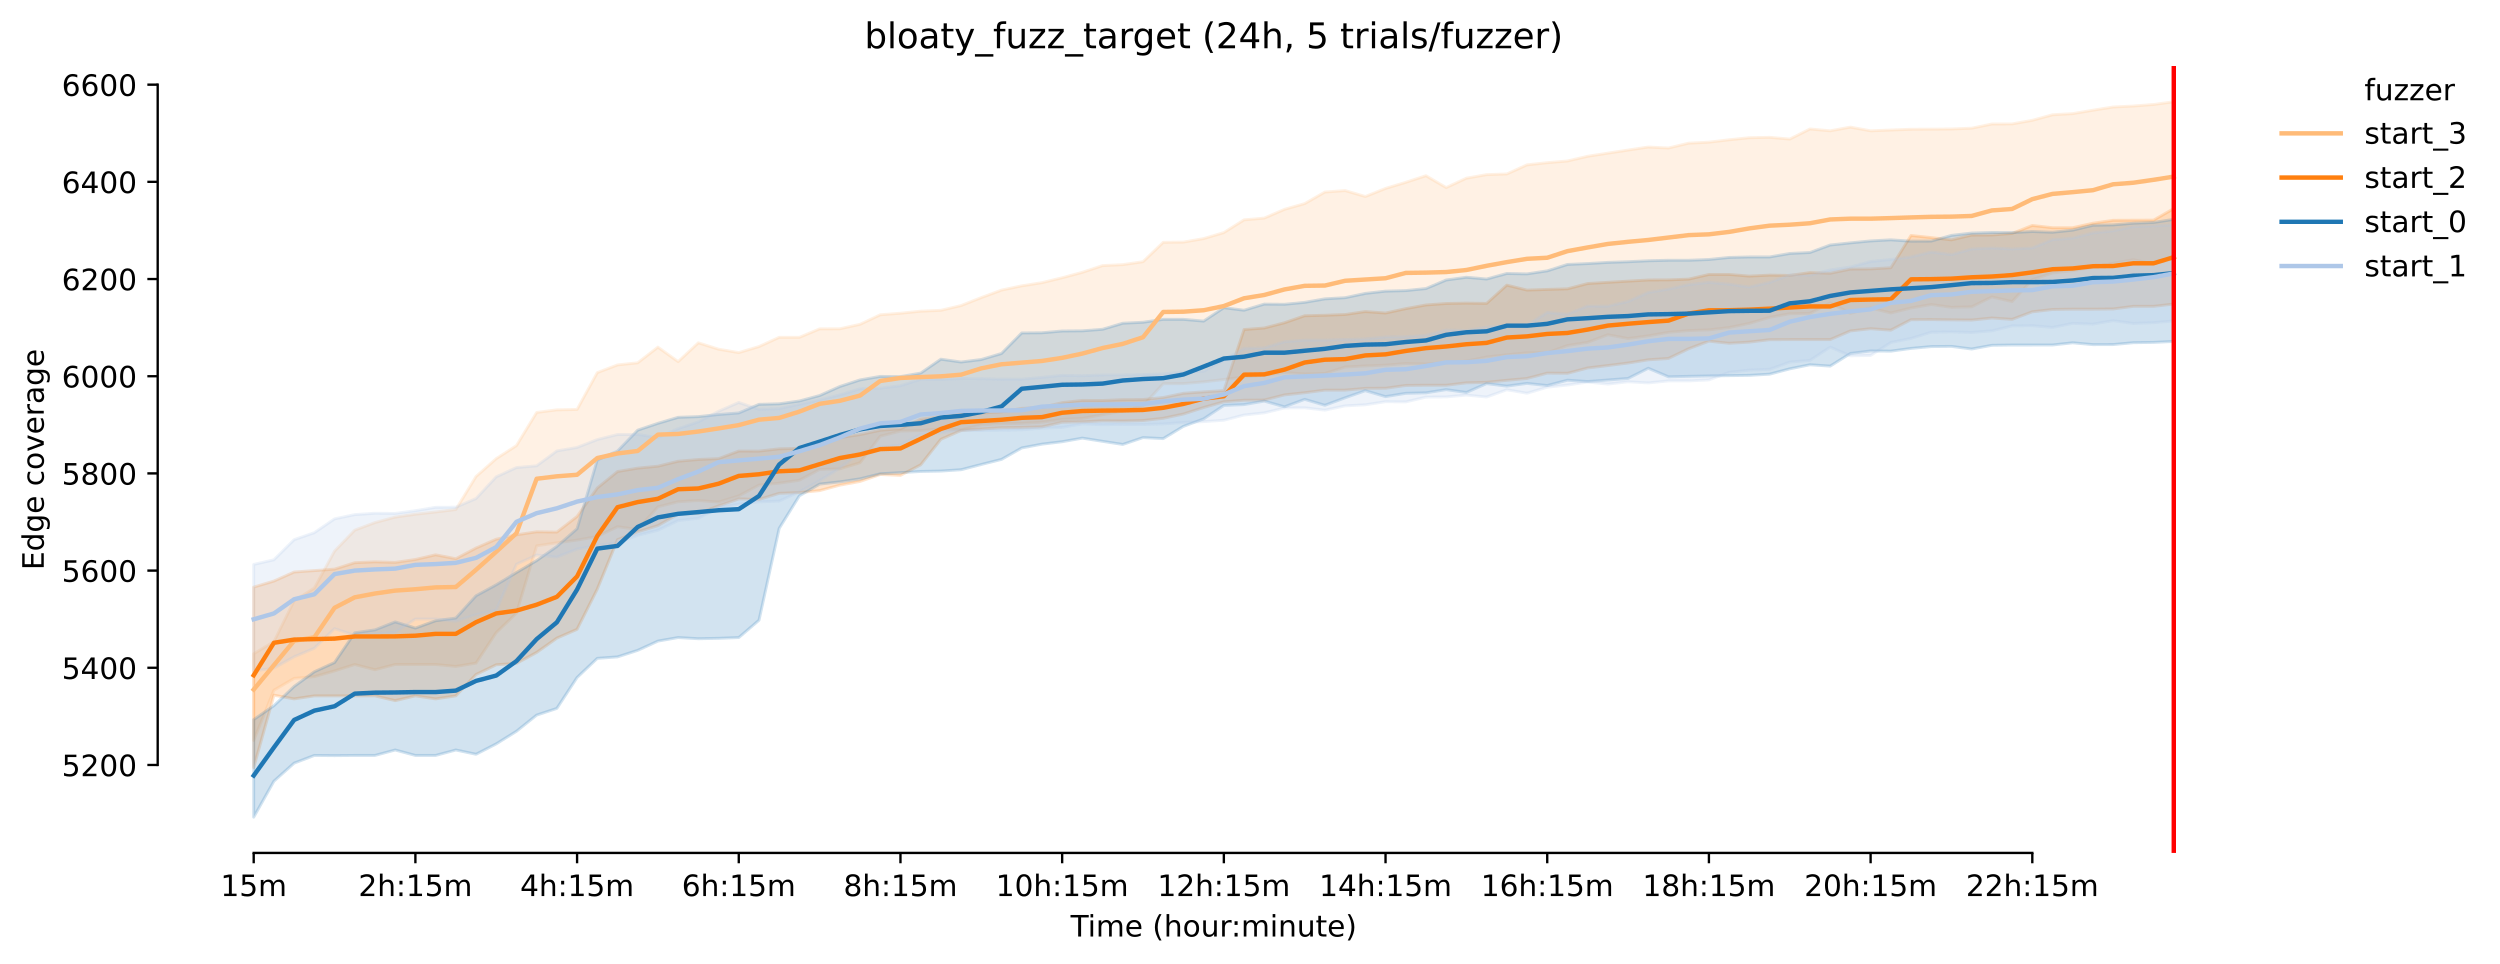 <?xml version="1.0" encoding="utf-8" standalone="no"?>
<!DOCTYPE svg PUBLIC "-//W3C//DTD SVG 1.1//EN"
  "http://www.w3.org/Graphics/SVG/1.1/DTD/svg11.dtd">
<!-- Created with matplotlib (https://matplotlib.org/) -->
<svg height="325.986pt" version="1.1" viewBox="0 0 845.42 325.986" width="845.42pt" xmlns="http://www.w3.org/2000/svg" xmlns:xlink="http://www.w3.org/1999/xlink">
 <defs>
  <style type="text/css">*{stroke-linecap:butt;stroke-linejoin:round;}</style>
 </defs>
 <g id="figure_1">
  <g id="patch_1">
   <path d="M 0 325.986 
L 845.42 325.986 
L 845.42 0 
L 0 0 
z
" style="fill:#ffffff;"/>
  </g>
  <g id="axes_1">
   <g id="patch_2">
    <path d="M 53.328 288.43 
L 767.568 288.43 
L 767.568 22.318 
L 53.328 22.318 
z
" style="fill:#ffffff;"/>
   </g>
   <g id="PolyCollection_1">
    <defs>
     <path d="M 85.794 -104.899 
L 85.794 -75.616 
L 92.628 -92.575 
L 99.463 -96.584 
L 106.298 -97.169 
L 113.133 -99.115 
L 119.968 -101.276 
L 126.803 -99.509 
L 133.637 -101.284 
L 140.472 -101.284 
L 147.307 -101.284 
L 154.142 -100.627 
L 160.977 -101.744 
L 167.812 -112.064 
L 174.646 -118.637 
L 181.481 -141.412 
L 188.316 -142.431 
L 195.151 -143.351 
L 201.986 -144.567 
L 208.821 -147.876 
L 215.655 -146.933 
L 222.49 -154.591 
L 229.325 -156.323 
L 236.16 -156.727 
L 242.995 -156.201 
L 249.83 -158.305 
L 256.664 -161.953 
L 263.499 -162.61 
L 270.334 -163.596 
L 277.169 -167.244 
L 284.004 -167.441 
L 290.839 -169.512 
L 297.673 -178.484 
L 304.508 -180.222 
L 311.343 -180.39 
L 318.178 -180.979 
L 325.013 -180.62 
L 331.848 -182.296 
L 338.682 -182.723 
L 345.517 -182.822 
L 352.352 -183.216 
L 359.187 -184.169 
L 366.022 -184.498 
L 372.857 -185.747 
L 379.691 -186.963 
L 386.526 -188.771 
L 393.361 -196.231 
L 400.196 -196.264 
L 407.031 -196.855 
L 413.866 -197.644 
L 420.7 -198.499 
L 427.535 -199.09 
L 434.37 -200.033 
L 441.205 -199.53 
L 448.04 -199.715 
L 454.875 -201.884 
L 461.709 -202.245 
L 468.544 -202.508 
L 475.379 -203.067 
L 482.214 -202.903 
L 489.049 -203.33 
L 495.884 -203.888 
L 502.718 -205.269 
L 509.553 -206.025 
L 516.388 -206.682 
L 523.223 -206.682 
L 530.058 -209.147 
L 536.893 -210.231 
L 543.727 -212.795 
L 550.562 -211.513 
L 557.397 -212.423 
L 564.232 -213.616 
L 571.067 -214.208 
L 577.902 -214.438 
L 584.736 -215.227 
L 591.571 -216.64 
L 598.406 -218.678 
L 605.241 -219.894 
L 612.076 -220.025 
L 618.911 -223.562 
L 625.745 -220.025 
L 632.58 -221.833 
L 639.415 -220.157 
L 646.25 -221.833 
L 653.085 -223.016 
L 659.92 -222.063 
L 666.754 -222.227 
L 673.589 -225.579 
L 680.424 -224.002 
L 687.259 -231.429 
L 694.094 -233.664 
L 700.929 -234.453 
L 707.763 -235.636 
L 714.598 -236.984 
L 721.433 -238.167 
L 728.268 -236.753 
L 735.103 -239.383 
L 735.103 -291.572 
L 735.103 -291.572 
L 728.268 -290.652 
L 721.433 -290.126 
L 714.598 -289.798 
L 707.763 -288.713 
L 700.929 -287.563 
L 694.094 -287.168 
L 687.259 -285.295 
L 680.424 -284.079 
L 673.589 -284.047 
L 666.754 -282.633 
L 659.92 -282.37 
L 653.085 -282.304 
L 646.25 -282.264 
L 639.415 -282.009 
L 632.58 -281.746 
L 625.745 -282.994 
L 618.911 -281.746 
L 612.076 -282.37 
L 605.241 -278.952 
L 598.406 -279.544 
L 591.571 -279.412 
L 584.736 -278.714 
L 577.902 -277.9 
L 571.067 -277.572 
L 564.232 -275.929 
L 557.397 -276.257 
L 550.562 -275.238 
L 543.727 -274.192 
L 536.893 -273.135 
L 530.058 -271.542 
L 523.223 -270.966 
L 516.388 -270.243 
L 509.553 -267.154 
L 502.718 -266.924 
L 495.884 -265.726 
L 489.049 -262.552 
L 482.214 -266.562 
L 475.379 -264.327 
L 468.544 -262.257 
L 461.709 -259.526 
L 454.875 -261.534 
L 448.04 -261.041 
L 441.205 -257.13 
L 434.37 -255.191 
L 427.535 -252.23 
L 420.7 -251.641 
L 413.866 -247.336 
L 407.031 -245.298 
L 400.196 -244.115 
L 393.361 -244.035 
L 386.526 -237.476 
L 379.691 -236.491 
L 372.857 -236.162 
L 366.022 -233.894 
L 359.187 -232.054 
L 352.352 -230.387 
L 345.517 -229.326 
L 338.682 -227.88 
L 331.848 -225.349 
L 325.013 -222.654 
L 318.178 -221.044 
L 311.343 -220.748 
L 304.508 -220.058 
L 297.673 -219.532 
L 290.839 -216.311 
L 284.004 -214.8 
L 277.169 -214.767 
L 270.334 -211.908 
L 263.499 -211.908 
L 256.664 -208.785 
L 249.83 -206.748 
L 242.995 -207.898 
L 236.16 -210.059 
L 229.325 -203.691 
L 222.49 -208.59 
L 215.655 -203.297 
L 208.821 -202.574 
L 201.986 -199.982 
L 195.151 -187.522 
L 188.316 -187.39 
L 181.481 -186.503 
L 174.646 -175.296 
L 167.812 -170.892 
L 160.977 -164.845 
L 154.142 -153.671 
L 147.307 -152.849 
L 140.472 -152.093 
L 133.637 -151.107 
L 126.803 -149.267 
L 119.968 -146.703 
L 113.133 -139.605 
L 106.298 -127.116 
L 99.463 -122.811 
L 92.628 -109.007 
L 85.794 -104.899 
z
" id="mac91751670" style="stroke:#ffbb78;stroke-opacity:0.2;"/>
    </defs>
    <g clip-path="url(#p89121f5ef7)">
     <use style="fill:#ffbb78;fill-opacity:0.2;stroke:#ffbb78;stroke-opacity:0.2;" x="0" xlink:href="#mac91751670" y="325.986"/>
    </g>
   </g>
   <g id="PolyCollection_2">
    <defs>
     <path d="M 85.794 -127.443 
L 85.794 -66.414 
L 92.628 -90.899 
L 99.463 -89.642 
L 106.298 -90.669 
L 113.133 -90.669 
L 119.968 -90.669 
L 126.803 -90.669 
L 133.637 -89.058 
L 140.472 -90.669 
L 147.307 -89.65 
L 154.142 -90.669 
L 160.977 -97.899 
L 167.812 -101.185 
L 174.646 -101.645 
L 181.481 -105.359 
L 188.316 -110.19 
L 195.151 -113.181 
L 201.986 -126.787 
L 208.821 -143.483 
L 215.655 -146.145 
L 222.49 -148.248 
L 229.325 -152.126 
L 236.16 -152.356 
L 242.995 -154.92 
L 249.83 -157.286 
L 256.664 -157.089 
L 263.499 -159.159 
L 270.334 -159.422 
L 277.169 -160.079 
L 284.004 -161.92 
L 290.839 -163.181 
L 297.673 -165.535 
L 304.508 -165.231 
L 311.343 -168.789 
L 318.178 -177.432 
L 325.013 -180.423 
L 331.848 -180.916 
L 338.682 -181.376 
L 345.517 -181.442 
L 352.352 -181.639 
L 359.187 -183.211 
L 366.022 -183.348 
L 372.857 -183.674 
L 379.691 -183.611 
L 386.526 -183.775 
L 393.361 -184.531 
L 400.196 -185.977 
L 407.031 -188.179 
L 413.866 -190.118 
L 420.7 -190.644 
L 427.535 -190.71 
L 434.37 -192.451 
L 441.205 -193.174 
L 448.04 -194.056 
L 454.875 -194.062 
L 461.709 -194.653 
L 468.544 -194.686 
L 475.379 -195.639 
L 482.214 -195.705 
L 489.049 -195.705 
L 495.884 -196.527 
L 502.718 -196.691 
L 509.553 -197.381 
L 516.388 -198.006 
L 523.223 -199.813 
L 530.058 -199.747 
L 536.893 -201.551 
L 543.727 -202.377 
L 550.562 -203.231 
L 557.397 -204.316 
L 564.232 -204.776 
L 571.067 -208.062 
L 577.902 -210.618 
L 584.736 -209.903 
L 591.571 -210.297 
L 598.406 -211.119 
L 605.241 -211.152 
L 612.076 -211.152 
L 618.911 -211.152 
L 625.745 -214.077 
L 632.58 -214.833 
L 639.415 -214.34 
L 646.25 -217.889 
L 653.085 -217.922 
L 659.92 -217.823 
L 666.754 -217.757 
L 673.589 -218.448 
L 680.424 -217.988 
L 687.259 -220.551 
L 694.094 -221.329 
L 700.929 -221.438 
L 707.763 -221.438 
L 714.598 -221.504 
L 721.433 -222.391 
L 728.268 -222.391 
L 735.103 -223.173 
L 735.103 -255.464 
L 735.103 -255.464 
L 728.268 -251.543 
L 721.433 -251.51 
L 714.598 -251.477 
L 707.763 -250.491 
L 700.929 -248.979 
L 694.094 -248.979 
L 687.259 -249.735 
L 680.424 -247.04 
L 673.589 -246.514 
L 666.754 -246.481 
L 659.92 -244.871 
L 653.085 -245.627 
L 646.25 -246.35 
L 639.415 -235.439 
L 632.58 -235.044 
L 625.745 -234.979 
L 618.911 -233.567 
L 612.076 -233.796 
L 605.241 -232.843 
L 598.406 -232.941 
L 591.571 -232.612 
L 584.736 -233.171 
L 577.902 -233.171 
L 571.067 -231.594 
L 564.232 -231.331 
L 557.397 -231.298 
L 550.562 -230.903 
L 543.727 -230.509 
L 536.893 -230.094 
L 530.058 -228.307 
L 523.223 -228.11 
L 516.388 -227.88 
L 509.553 -229.556 
L 502.718 -223.377 
L 495.884 -223.476 
L 489.049 -223.345 
L 482.214 -222.852 
L 475.379 -221.603 
L 468.544 -220.124 
L 461.709 -220.617 
L 454.875 -219.631 
L 448.04 -219.368 
L 441.205 -219.204 
L 434.37 -216.837 
L 427.535 -215.063 
L 420.7 -214.54 
L 413.866 -193.898 
L 407.031 -193.47 
L 400.196 -192.977 
L 393.361 -191.564 
L 386.526 -190.874 
L 379.691 -190.841 
L 372.857 -190.545 
L 366.022 -190.578 
L 359.187 -189.822 
L 352.352 -188.212 
L 345.517 -187.883 
L 338.682 -186.7 
L 331.848 -186.306 
L 325.013 -186.371 
L 318.178 -185.155 
L 311.343 -184.235 
L 304.508 -180.982 
L 297.673 -180.493 
L 290.839 -179.01 
L 284.004 -177.991 
L 277.169 -176.348 
L 270.334 -174.376 
L 263.499 -174.211 
L 256.664 -173.431 
L 249.83 -173.455 
L 242.995 -170.892 
L 236.16 -170.596 
L 229.325 -170.005 
L 222.49 -168.329 
L 215.655 -167.672 
L 208.821 -166.521 
L 201.986 -160.967 
L 195.151 -151.337 
L 188.316 -146.046 
L 181.481 -146.145 
L 174.646 -145.126 
L 167.812 -143.647 
L 160.977 -140.664 
L 154.142 -137.041 
L 147.307 -138.363 
L 140.472 -136.778 
L 133.637 -135.792 
L 126.803 -135.989 
L 119.968 -135.694 
L 113.133 -133.525 
L 106.298 -133.032 
L 99.463 -132.539 
L 92.628 -129.488 
L 85.794 -127.443 
z
" id="mbb2d513e82" style="stroke:#ff7f0e;stroke-opacity:0.2;"/>
    </defs>
    <g clip-path="url(#p89121f5ef7)">
     <use style="fill:#ff7f0e;fill-opacity:0.2;stroke:#ff7f0e;stroke-opacity:0.2;" x="0" xlink:href="#mbb2d513e82" y="325.986"/>
    </g>
   </g>
   <g id="PolyCollection_3">
    <defs>
     <path d="M 85.794 -82.65 
L 85.794 -49.652 
L 92.628 -61.813 
L 99.463 -67.926 
L 106.298 -70.522 
L 113.133 -70.457 
L 119.968 -70.522 
L 126.803 -70.522 
L 133.637 -72.363 
L 140.472 -70.522 
L 147.307 -70.522 
L 154.142 -72.363 
L 160.977 -70.917 
L 167.812 -74.433 
L 174.646 -78.692 
L 181.481 -84.161 
L 188.316 -86.429 
L 195.151 -96.88 
L 201.986 -103.354 
L 208.821 -103.847 
L 215.655 -106.065 
L 222.49 -109.189 
L 229.325 -110.388 
L 236.16 -109.993 
L 242.995 -110.129 
L 249.83 -110.388 
L 256.664 -116.238 
L 263.499 -147.306 
L 270.334 -158.315 
L 277.169 -162.281 
L 284.004 -163.037 
L 290.839 -164.056 
L 297.673 -165.765 
L 304.508 -166.159 
L 311.343 -166.554 
L 318.178 -166.685 
L 325.013 -167.145 
L 331.848 -168.92 
L 338.682 -170.629 
L 345.517 -174.507 
L 352.352 -175.789 
L 359.187 -176.611 
L 366.022 -177.827 
L 372.857 -176.742 
L 379.691 -175.69 
L 386.526 -178.006 
L 393.361 -177.662 
L 400.196 -181.803 
L 407.031 -184.334 
L 413.866 -188.869 
L 420.7 -189.165 
L 427.535 -190.348 
L 434.37 -188.409 
L 441.205 -190.934 
L 448.04 -188.935 
L 454.875 -191.465 
L 461.709 -193.865 
L 468.544 -191.86 
L 475.379 -192.976 
L 482.214 -193.142 
L 489.049 -194.226 
L 495.884 -193.266 
L 502.718 -196.263 
L 509.553 -195.409 
L 516.388 -196.33 
L 523.223 -195.606 
L 530.058 -197.414 
L 536.893 -196.954 
L 543.727 -197.48 
L 550.562 -198.006 
L 557.397 -201.448 
L 564.232 -198.564 
L 571.067 -198.717 
L 577.902 -198.86 
L 584.736 -198.959 
L 591.571 -199.057 
L 598.406 -199.452 
L 605.241 -201.259 
L 612.076 -202.64 
L 618.911 -202.179 
L 625.745 -206.452 
L 632.58 -207.306 
L 639.415 -207.241 
L 646.25 -208.163 
L 653.085 -208.785 
L 659.92 -208.851 
L 666.754 -207.964 
L 673.589 -209.213 
L 680.424 -209.311 
L 687.259 -209.311 
L 694.094 -209.317 
L 700.929 -210.067 
L 707.763 -209.443 
L 714.598 -209.465 
L 721.433 -210.1 
L 728.268 -210.199 
L 735.103 -210.527 
L 735.103 -251.806 
L 735.103 -251.806 
L 728.268 -250.756 
L 721.433 -250.491 
L 714.598 -249.932 
L 707.763 -249.801 
L 700.929 -248.158 
L 694.094 -247.445 
L 687.259 -247.697 
L 680.424 -247.336 
L 673.589 -247.369 
L 666.754 -247.172 
L 659.92 -246.383 
L 653.085 -244.464 
L 646.25 -244.424 
L 639.415 -244.883 
L 632.58 -244.51 
L 625.745 -243.852 
L 618.911 -243.129 
L 612.076 -240.599 
L 605.241 -240.27 
L 598.406 -239.087 
L 591.571 -239.087 
L 584.736 -238.923 
L 577.902 -238.232 
L 571.067 -237.969 
L 564.232 -237.969 
L 557.397 -237.805 
L 550.562 -237.476 
L 543.727 -237.25 
L 536.893 -236.852 
L 530.058 -236.556 
L 523.223 -234.387 
L 516.388 -233.368 
L 509.553 -233.5 
L 502.718 -231.627 
L 495.884 -232.218 
L 489.049 -231.298 
L 482.214 -228.406 
L 475.379 -227.716 
L 468.544 -227.525 
L 461.709 -226.762 
L 454.875 -225.313 
L 448.04 -224.923 
L 441.205 -223.739 
L 434.37 -223.082 
L 427.535 -223.147 
L 420.7 -221.077 
L 413.866 -221.931 
L 407.031 -217.396 
L 400.196 -217.988 
L 393.361 -217.988 
L 386.526 -217.002 
L 379.691 -216.681 
L 372.857 -214.635 
L 366.022 -214.109 
L 359.187 -214.044 
L 352.352 -213.452 
L 345.517 -213.386 
L 338.682 -206.452 
L 331.848 -204.414 
L 325.013 -203.56 
L 318.178 -204.513 
L 311.343 -199.815 
L 304.508 -198.63 
L 297.673 -198.696 
L 290.839 -197.513 
L 284.004 -195.278 
L 277.169 -192.221 
L 270.334 -190.381 
L 263.499 -189.428 
L 256.664 -189.248 
L 249.83 -186.339 
L 242.995 -185.813 
L 236.16 -185.094 
L 229.325 -184.86 
L 222.49 -182.822 
L 215.655 -180.521 
L 208.821 -173.455 
L 201.986 -170.432 
L 195.151 -147.196 
L 188.316 -141.215 
L 181.481 -136.417 
L 174.646 -132.374 
L 167.812 -128.233 
L 160.977 -124.52 
L 154.142 -116.975 
L 147.307 -116.073 
L 140.472 -113.587 
L 133.637 -115.679 
L 126.803 -112.984 
L 119.968 -111.998 
L 113.133 -101.941 
L 106.298 -98.819 
L 99.463 -93.856 
L 92.628 -87.349 
L 85.794 -82.65 
z
" id="m169cd60413" style="stroke:#1f77b4;stroke-opacity:0.2;"/>
    </defs>
    <g clip-path="url(#p89121f5ef7)">
     <use style="fill:#1f77b4;fill-opacity:0.2;stroke:#1f77b4;stroke-opacity:0.2;" x="0" xlink:href="#m169cd60413" y="325.986"/>
    </g>
   </g>
   <g id="PolyCollection_4">
    <defs>
     <path d="M 85.794 -135.102 
L 85.794 -99.056 
L 92.628 -100.068 
L 99.463 -103.88 
L 106.298 -106.772 
L 113.133 -113.421 
L 119.968 -111.111 
L 126.803 -111.604 
L 133.637 -112.129 
L 140.472 -116.665 
L 147.307 -116.665 
L 154.142 -115.909 
L 160.977 -118.111 
L 167.812 -119.623 
L 174.646 -135.168 
L 181.481 -138.29 
L 188.316 -137.6 
L 195.151 -140.328 
L 201.986 -141.544 
L 208.821 -142.464 
L 215.655 -144.929 
L 222.49 -146.677 
L 229.325 -149.95 
L 236.16 -150.713 
L 242.995 -154.361 
L 249.83 -155.478 
L 256.664 -156.267 
L 263.499 -156.53 
L 270.334 -159.685 
L 277.169 -163.465 
L 284.004 -167.671 
L 290.839 -172.864 
L 297.673 -174.803 
L 304.508 -175.493 
L 311.343 -179.108 
L 318.178 -179.634 
L 325.013 -180.357 
L 331.848 -180.423 
L 338.682 -180.487 
L 345.517 -180.62 
L 352.352 -181.179 
L 359.187 -181.442 
L 366.022 -182.624 
L 372.857 -182.355 
L 379.691 -182.46 
L 386.526 -182.428 
L 393.361 -182.625 
L 400.196 -183.118 
L 407.031 -183.414 
L 413.866 -183.874 
L 420.7 -185.648 
L 427.535 -186.371 
L 434.37 -188.015 
L 441.205 -188.08 
L 448.04 -187.292 
L 454.875 -188.738 
L 461.709 -189.099 
L 468.544 -190.151 
L 475.379 -190.085 
L 482.214 -191.696 
L 489.049 -191.761 
L 495.884 -192.386 
L 502.718 -191.728 
L 509.553 -194.185 
L 516.388 -193.01 
L 523.223 -195.048 
L 530.058 -195.771 
L 536.893 -196.79 
L 543.727 -196.099 
L 550.562 -196.888 
L 557.397 -196.494 
L 564.232 -197.184 
L 571.067 -197.184 
L 577.902 -197.513 
L 584.736 -200.072 
L 591.571 -200.832 
L 598.406 -201.095 
L 605.241 -203.546 
L 612.076 -204.119 
L 618.911 -208.605 
L 625.745 -205.663 
L 632.58 -205.795 
L 639.415 -210.166 
L 646.25 -211.546 
L 653.085 -213.649 
L 659.92 -213.748 
L 666.754 -213.551 
L 673.589 -214.109 
L 680.424 -215.786 
L 687.259 -215.851 
L 694.094 -215.26 
L 700.929 -216.64 
L 707.763 -216.377 
L 714.598 -217.56 
L 721.433 -216.605 
L 728.268 -216.87 
L 735.103 -217.462 
L 735.103 -249.899 
L 735.103 -249.899 
L 728.268 -249.604 
L 721.433 -249.341 
L 714.598 -247.928 
L 707.763 -247.237 
L 700.929 -245.463 
L 694.094 -244.937 
L 687.259 -242.143 
L 680.424 -241.782 
L 673.589 -242.11 
L 666.754 -241.782 
L 659.92 -239.876 
L 653.085 -240.763 
L 646.25 -239.12 
L 639.415 -238.265 
L 632.58 -237.542 
L 625.745 -235.702 
L 618.911 -234.716 
L 612.076 -232.941 
L 605.241 -233.044 
L 598.406 -230.457 
L 591.571 -228.927 
L 584.736 -229.885 
L 577.902 -230.509 
L 571.067 -229.72 
L 564.232 -228.214 
L 557.397 -227.091 
L 550.562 -224.052 
L 543.727 -222.457 
L 536.893 -222.49 
L 530.058 -219.742 
L 523.223 -220.321 
L 516.388 -216.016 
L 509.553 -215.835 
L 502.718 -215.358 
L 495.884 -214.228 
L 489.049 -214.386 
L 482.214 -212.598 
L 475.379 -212.105 
L 468.544 -212.039 
L 461.709 -211.382 
L 454.875 -211.178 
L 448.04 -210.954 
L 441.205 -210.954 
L 434.37 -210.429 
L 427.535 -208.347 
L 420.7 -208.194 
L 413.866 -204.217 
L 407.031 -200.438 
L 400.196 -200.208 
L 393.361 -199.55 
L 386.526 -199.32 
L 379.691 -199.19 
L 372.857 -199.189 
L 366.022 -198.926 
L 359.187 -199.057 
L 352.352 -198.367 
L 345.517 -197.776 
L 338.682 -197.743 
L 331.848 -197.94 
L 325.013 -197.973 
L 318.178 -197.677 
L 311.343 -197.743 
L 304.508 -195.541 
L 297.673 -194.697 
L 290.839 -194.522 
L 284.004 -192.451 
L 277.169 -190.775 
L 270.334 -189.264 
L 263.499 -187.817 
L 256.664 -187.555 
L 249.83 -189.888 
L 242.995 -186.897 
L 236.16 -183.315 
L 229.325 -181.047 
L 222.49 -177.991 
L 215.655 -179.075 
L 208.821 -179.043 
L 201.986 -177.334 
L 195.151 -174.671 
L 188.316 -173.488 
L 181.481 -168.466 
L 174.646 -167.868 
L 167.812 -164.746 
L 160.977 -157.385 
L 154.142 -154.46 
L 147.307 -154.427 
L 140.472 -153.276 
L 133.637 -152.356 
L 126.803 -152.422 
L 119.968 -151.962 
L 113.133 -150.516 
L 106.298 -145.849 
L 99.463 -143.483 
L 92.628 -136.68 
L 85.794 -135.102 
z
" id="meaea6381ec" style="stroke:#aec7e8;stroke-opacity:0.2;"/>
    </defs>
    <g clip-path="url(#p89121f5ef7)">
     <use style="fill:#aec7e8;fill-opacity:0.2;stroke:#aec7e8;stroke-opacity:0.2;" x="0" xlink:href="#meaea6381ec" y="325.986"/>
    </g>
   </g>
   <g id="matplotlib.axis_1">
    <g id="xtick_1">
     <g id="line2d_1">
      <defs>
       <path d="M 0 0 
L 0 3.5 
" id="mca1f8d2ee1" style="stroke:#000000;stroke-width:0.8;"/>
      </defs>
      <g>
       <use style="stroke:#000000;stroke-width:0.8;" x="85.794" xlink:href="#mca1f8d2ee1" y="288.43"/>
      </g>
     </g>
     <g id="text_1">
      <!-- 15m -->
      <g transform="translate(74.561 303.029)scale(0.1 -0.1)">
       <defs>
        <path d="M 12.406 8.297 
L 28.516 8.297 
L 28.516 63.922 
L 10.984 60.406 
L 10.984 69.391 
L 28.422 72.906 
L 38.281 72.906 
L 38.281 8.297 
L 54.391 8.297 
L 54.391 0 
L 12.406 0 
z
" id="DejaVuSans-49"/>
        <path d="M 10.797 72.906 
L 49.516 72.906 
L 49.516 64.594 
L 19.828 64.594 
L 19.828 46.734 
Q 21.969 47.469 24.109 47.828 
Q 26.266 48.188 28.422 48.188 
Q 40.625 48.188 47.75 41.5 
Q 54.891 34.812 54.891 23.391 
Q 54.891 11.625 47.562 5.094 
Q 40.234 -1.422 26.906 -1.422 
Q 22.312 -1.422 17.547 -0.641 
Q 12.797 0.141 7.719 1.703 
L 7.719 11.625 
Q 12.109 9.234 16.797 8.062 
Q 21.484 6.891 26.703 6.891 
Q 35.156 6.891 40.078 11.328 
Q 45.016 15.766 45.016 23.391 
Q 45.016 31 40.078 35.438 
Q 35.156 39.891 26.703 39.891 
Q 22.75 39.891 18.812 39.016 
Q 14.891 38.141 10.797 36.281 
z
" id="DejaVuSans-53"/>
        <path d="M 52 44.188 
Q 55.375 50.25 60.062 53.125 
Q 64.75 56 71.094 56 
Q 79.641 56 84.281 50.016 
Q 88.922 44.047 88.922 33.016 
L 88.922 0 
L 79.891 0 
L 79.891 32.719 
Q 79.891 40.578 77.094 44.375 
Q 74.312 48.188 68.609 48.188 
Q 61.625 48.188 57.562 43.547 
Q 53.516 38.922 53.516 30.906 
L 53.516 0 
L 44.484 0 
L 44.484 32.719 
Q 44.484 40.625 41.703 44.406 
Q 38.922 48.188 33.109 48.188 
Q 26.219 48.188 22.156 43.531 
Q 18.109 38.875 18.109 30.906 
L 18.109 0 
L 9.078 0 
L 9.078 54.688 
L 18.109 54.688 
L 18.109 46.188 
Q 21.188 51.219 25.484 53.609 
Q 29.781 56 35.688 56 
Q 41.656 56 45.828 52.969 
Q 50 49.953 52 44.188 
z
" id="DejaVuSans-109"/>
       </defs>
       <use xlink:href="#DejaVuSans-49"/>
       <use x="63.623" xlink:href="#DejaVuSans-53"/>
       <use x="127.246" xlink:href="#DejaVuSans-109"/>
      </g>
     </g>
    </g>
    <g id="xtick_2">
     <g id="line2d_2">
      <g>
       <use style="stroke:#000000;stroke-width:0.8;" x="140.472" xlink:href="#mca1f8d2ee1" y="288.43"/>
      </g>
     </g>
     <g id="text_2">
      <!-- 2h:15m -->
      <g transform="translate(121.205 303.029)scale(0.1 -0.1)">
       <defs>
        <path d="M 19.188 8.297 
L 53.609 8.297 
L 53.609 0 
L 7.328 0 
L 7.328 8.297 
Q 12.938 14.109 22.625 23.891 
Q 32.328 33.688 34.812 36.531 
Q 39.547 41.844 41.422 45.531 
Q 43.312 49.219 43.312 52.781 
Q 43.312 58.594 39.234 62.25 
Q 35.156 65.922 28.609 65.922 
Q 23.969 65.922 18.812 64.312 
Q 13.672 62.703 7.812 59.422 
L 7.812 69.391 
Q 13.766 71.781 18.938 73 
Q 24.125 74.219 28.422 74.219 
Q 39.75 74.219 46.484 68.547 
Q 53.219 62.891 53.219 53.422 
Q 53.219 48.922 51.531 44.891 
Q 49.859 40.875 45.406 35.406 
Q 44.188 33.984 37.641 27.219 
Q 31.109 20.453 19.188 8.297 
z
" id="DejaVuSans-50"/>
        <path d="M 54.891 33.016 
L 54.891 0 
L 45.906 0 
L 45.906 32.719 
Q 45.906 40.484 42.875 44.328 
Q 39.844 48.188 33.797 48.188 
Q 26.516 48.188 22.312 43.547 
Q 18.109 38.922 18.109 30.906 
L 18.109 0 
L 9.078 0 
L 9.078 75.984 
L 18.109 75.984 
L 18.109 46.188 
Q 21.344 51.125 25.703 53.562 
Q 30.078 56 35.797 56 
Q 45.219 56 50.047 50.172 
Q 54.891 44.344 54.891 33.016 
z
" id="DejaVuSans-104"/>
        <path d="M 11.719 12.406 
L 22.016 12.406 
L 22.016 0 
L 11.719 0 
z
M 11.719 51.703 
L 22.016 51.703 
L 22.016 39.312 
L 11.719 39.312 
z
" id="DejaVuSans-58"/>
       </defs>
       <use xlink:href="#DejaVuSans-50"/>
       <use x="63.623" xlink:href="#DejaVuSans-104"/>
       <use x="127.002" xlink:href="#DejaVuSans-58"/>
       <use x="160.693" xlink:href="#DejaVuSans-49"/>
       <use x="224.316" xlink:href="#DejaVuSans-53"/>
       <use x="287.939" xlink:href="#DejaVuSans-109"/>
      </g>
     </g>
    </g>
    <g id="xtick_3">
     <g id="line2d_3">
      <g>
       <use style="stroke:#000000;stroke-width:0.8;" x="195.151" xlink:href="#mca1f8d2ee1" y="288.43"/>
      </g>
     </g>
     <g id="text_3">
      <!-- 4h:15m -->
      <g transform="translate(175.884 303.029)scale(0.1 -0.1)">
       <defs>
        <path d="M 37.797 64.312 
L 12.891 25.391 
L 37.797 25.391 
z
M 35.203 72.906 
L 47.609 72.906 
L 47.609 25.391 
L 58.016 25.391 
L 58.016 17.188 
L 47.609 17.188 
L 47.609 0 
L 37.797 0 
L 37.797 17.188 
L 4.891 17.188 
L 4.891 26.703 
z
" id="DejaVuSans-52"/>
       </defs>
       <use xlink:href="#DejaVuSans-52"/>
       <use x="63.623" xlink:href="#DejaVuSans-104"/>
       <use x="127.002" xlink:href="#DejaVuSans-58"/>
       <use x="160.693" xlink:href="#DejaVuSans-49"/>
       <use x="224.316" xlink:href="#DejaVuSans-53"/>
       <use x="287.939" xlink:href="#DejaVuSans-109"/>
      </g>
     </g>
    </g>
    <g id="xtick_4">
     <g id="line2d_4">
      <g>
       <use style="stroke:#000000;stroke-width:0.8;" x="249.83" xlink:href="#mca1f8d2ee1" y="288.43"/>
      </g>
     </g>
     <g id="text_4">
      <!-- 6h:15m -->
      <g transform="translate(230.562 303.029)scale(0.1 -0.1)">
       <defs>
        <path d="M 33.016 40.375 
Q 26.375 40.375 22.484 35.828 
Q 18.609 31.297 18.609 23.391 
Q 18.609 15.531 22.484 10.953 
Q 26.375 6.391 33.016 6.391 
Q 39.656 6.391 43.531 10.953 
Q 47.406 15.531 47.406 23.391 
Q 47.406 31.297 43.531 35.828 
Q 39.656 40.375 33.016 40.375 
z
M 52.594 71.297 
L 52.594 62.312 
Q 48.875 64.062 45.094 64.984 
Q 41.312 65.922 37.594 65.922 
Q 27.828 65.922 22.672 59.328 
Q 17.531 52.734 16.797 39.406 
Q 19.672 43.656 24.016 45.922 
Q 28.375 48.188 33.594 48.188 
Q 44.578 48.188 50.953 41.516 
Q 57.328 34.859 57.328 23.391 
Q 57.328 12.156 50.688 5.359 
Q 44.047 -1.422 33.016 -1.422 
Q 20.359 -1.422 13.672 8.266 
Q 6.984 17.969 6.984 36.375 
Q 6.984 53.656 15.188 63.938 
Q 23.391 74.219 37.203 74.219 
Q 40.922 74.219 44.703 73.484 
Q 48.484 72.75 52.594 71.297 
z
" id="DejaVuSans-54"/>
       </defs>
       <use xlink:href="#DejaVuSans-54"/>
       <use x="63.623" xlink:href="#DejaVuSans-104"/>
       <use x="127.002" xlink:href="#DejaVuSans-58"/>
       <use x="160.693" xlink:href="#DejaVuSans-49"/>
       <use x="224.316" xlink:href="#DejaVuSans-53"/>
       <use x="287.939" xlink:href="#DejaVuSans-109"/>
      </g>
     </g>
    </g>
    <g id="xtick_5">
     <g id="line2d_5">
      <g>
       <use style="stroke:#000000;stroke-width:0.8;" x="304.508" xlink:href="#mca1f8d2ee1" y="288.43"/>
      </g>
     </g>
     <g id="text_5">
      <!-- 8h:15m -->
      <g transform="translate(285.241 303.029)scale(0.1 -0.1)">
       <defs>
        <path d="M 31.781 34.625 
Q 24.75 34.625 20.719 30.859 
Q 16.703 27.094 16.703 20.516 
Q 16.703 13.922 20.719 10.156 
Q 24.75 6.391 31.781 6.391 
Q 38.812 6.391 42.859 10.172 
Q 46.922 13.969 46.922 20.516 
Q 46.922 27.094 42.891 30.859 
Q 38.875 34.625 31.781 34.625 
z
M 21.922 38.812 
Q 15.578 40.375 12.031 44.719 
Q 8.5 49.078 8.5 55.328 
Q 8.5 64.062 14.719 69.141 
Q 20.953 74.219 31.781 74.219 
Q 42.672 74.219 48.875 69.141 
Q 55.078 64.062 55.078 55.328 
Q 55.078 49.078 51.531 44.719 
Q 48 40.375 41.703 38.812 
Q 48.828 37.156 52.797 32.312 
Q 56.781 27.484 56.781 20.516 
Q 56.781 9.906 50.312 4.234 
Q 43.844 -1.422 31.781 -1.422 
Q 19.734 -1.422 13.25 4.234 
Q 6.781 9.906 6.781 20.516 
Q 6.781 27.484 10.781 32.312 
Q 14.797 37.156 21.922 38.812 
z
M 18.312 54.391 
Q 18.312 48.734 21.844 45.562 
Q 25.391 42.391 31.781 42.391 
Q 38.141 42.391 41.719 45.562 
Q 45.312 48.734 45.312 54.391 
Q 45.312 60.062 41.719 63.234 
Q 38.141 66.406 31.781 66.406 
Q 25.391 66.406 21.844 63.234 
Q 18.312 60.062 18.312 54.391 
z
" id="DejaVuSans-56"/>
       </defs>
       <use xlink:href="#DejaVuSans-56"/>
       <use x="63.623" xlink:href="#DejaVuSans-104"/>
       <use x="127.002" xlink:href="#DejaVuSans-58"/>
       <use x="160.693" xlink:href="#DejaVuSans-49"/>
       <use x="224.316" xlink:href="#DejaVuSans-53"/>
       <use x="287.939" xlink:href="#DejaVuSans-109"/>
      </g>
     </g>
    </g>
    <g id="xtick_6">
     <g id="line2d_6">
      <g>
       <use style="stroke:#000000;stroke-width:0.8;" x="359.187" xlink:href="#mca1f8d2ee1" y="288.43"/>
      </g>
     </g>
     <g id="text_6">
      <!-- 10h:15m -->
      <g transform="translate(336.738 303.029)scale(0.1 -0.1)">
       <defs>
        <path d="M 31.781 66.406 
Q 24.172 66.406 20.328 58.906 
Q 16.5 51.422 16.5 36.375 
Q 16.5 21.391 20.328 13.891 
Q 24.172 6.391 31.781 6.391 
Q 39.453 6.391 43.281 13.891 
Q 47.125 21.391 47.125 36.375 
Q 47.125 51.422 43.281 58.906 
Q 39.453 66.406 31.781 66.406 
z
M 31.781 74.219 
Q 44.047 74.219 50.516 64.516 
Q 56.984 54.828 56.984 36.375 
Q 56.984 17.969 50.516 8.266 
Q 44.047 -1.422 31.781 -1.422 
Q 19.531 -1.422 13.062 8.266 
Q 6.594 17.969 6.594 36.375 
Q 6.594 54.828 13.062 64.516 
Q 19.531 74.219 31.781 74.219 
z
" id="DejaVuSans-48"/>
       </defs>
       <use xlink:href="#DejaVuSans-49"/>
       <use x="63.623" xlink:href="#DejaVuSans-48"/>
       <use x="127.246" xlink:href="#DejaVuSans-104"/>
       <use x="190.625" xlink:href="#DejaVuSans-58"/>
       <use x="224.316" xlink:href="#DejaVuSans-49"/>
       <use x="287.939" xlink:href="#DejaVuSans-53"/>
       <use x="351.562" xlink:href="#DejaVuSans-109"/>
      </g>
     </g>
    </g>
    <g id="xtick_7">
     <g id="line2d_7">
      <g>
       <use style="stroke:#000000;stroke-width:0.8;" x="413.866" xlink:href="#mca1f8d2ee1" y="288.43"/>
      </g>
     </g>
     <g id="text_7">
      <!-- 12h:15m -->
      <g transform="translate(391.417 303.029)scale(0.1 -0.1)">
       <use xlink:href="#DejaVuSans-49"/>
       <use x="63.623" xlink:href="#DejaVuSans-50"/>
       <use x="127.246" xlink:href="#DejaVuSans-104"/>
       <use x="190.625" xlink:href="#DejaVuSans-58"/>
       <use x="224.316" xlink:href="#DejaVuSans-49"/>
       <use x="287.939" xlink:href="#DejaVuSans-53"/>
       <use x="351.562" xlink:href="#DejaVuSans-109"/>
      </g>
     </g>
    </g>
    <g id="xtick_8">
     <g id="line2d_8">
      <g>
       <use style="stroke:#000000;stroke-width:0.8;" x="468.544" xlink:href="#mca1f8d2ee1" y="288.43"/>
      </g>
     </g>
     <g id="text_8">
      <!-- 14h:15m -->
      <g transform="translate(446.096 303.029)scale(0.1 -0.1)">
       <use xlink:href="#DejaVuSans-49"/>
       <use x="63.623" xlink:href="#DejaVuSans-52"/>
       <use x="127.246" xlink:href="#DejaVuSans-104"/>
       <use x="190.625" xlink:href="#DejaVuSans-58"/>
       <use x="224.316" xlink:href="#DejaVuSans-49"/>
       <use x="287.939" xlink:href="#DejaVuSans-53"/>
       <use x="351.562" xlink:href="#DejaVuSans-109"/>
      </g>
     </g>
    </g>
    <g id="xtick_9">
     <g id="line2d_9">
      <g>
       <use style="stroke:#000000;stroke-width:0.8;" x="523.223" xlink:href="#mca1f8d2ee1" y="288.43"/>
      </g>
     </g>
     <g id="text_9">
      <!-- 16h:15m -->
      <g transform="translate(500.774 303.029)scale(0.1 -0.1)">
       <use xlink:href="#DejaVuSans-49"/>
       <use x="63.623" xlink:href="#DejaVuSans-54"/>
       <use x="127.246" xlink:href="#DejaVuSans-104"/>
       <use x="190.625" xlink:href="#DejaVuSans-58"/>
       <use x="224.316" xlink:href="#DejaVuSans-49"/>
       <use x="287.939" xlink:href="#DejaVuSans-53"/>
       <use x="351.562" xlink:href="#DejaVuSans-109"/>
      </g>
     </g>
    </g>
    <g id="xtick_10">
     <g id="line2d_10">
      <g>
       <use style="stroke:#000000;stroke-width:0.8;" x="577.902" xlink:href="#mca1f8d2ee1" y="288.43"/>
      </g>
     </g>
     <g id="text_10">
      <!-- 18h:15m -->
      <g transform="translate(555.453 303.029)scale(0.1 -0.1)">
       <use xlink:href="#DejaVuSans-49"/>
       <use x="63.623" xlink:href="#DejaVuSans-56"/>
       <use x="127.246" xlink:href="#DejaVuSans-104"/>
       <use x="190.625" xlink:href="#DejaVuSans-58"/>
       <use x="224.316" xlink:href="#DejaVuSans-49"/>
       <use x="287.939" xlink:href="#DejaVuSans-53"/>
       <use x="351.562" xlink:href="#DejaVuSans-109"/>
      </g>
     </g>
    </g>
    <g id="xtick_11">
     <g id="line2d_11">
      <g>
       <use style="stroke:#000000;stroke-width:0.8;" x="632.58" xlink:href="#mca1f8d2ee1" y="288.43"/>
      </g>
     </g>
     <g id="text_11">
      <!-- 20h:15m -->
      <g transform="translate(610.132 303.029)scale(0.1 -0.1)">
       <use xlink:href="#DejaVuSans-50"/>
       <use x="63.623" xlink:href="#DejaVuSans-48"/>
       <use x="127.246" xlink:href="#DejaVuSans-104"/>
       <use x="190.625" xlink:href="#DejaVuSans-58"/>
       <use x="224.316" xlink:href="#DejaVuSans-49"/>
       <use x="287.939" xlink:href="#DejaVuSans-53"/>
       <use x="351.562" xlink:href="#DejaVuSans-109"/>
      </g>
     </g>
    </g>
    <g id="xtick_12">
     <g id="line2d_12">
      <g>
       <use style="stroke:#000000;stroke-width:0.8;" x="687.259" xlink:href="#mca1f8d2ee1" y="288.43"/>
      </g>
     </g>
     <g id="text_12">
      <!-- 22h:15m -->
      <g transform="translate(664.81 303.029)scale(0.1 -0.1)">
       <use xlink:href="#DejaVuSans-50"/>
       <use x="63.623" xlink:href="#DejaVuSans-50"/>
       <use x="127.246" xlink:href="#DejaVuSans-104"/>
       <use x="190.625" xlink:href="#DejaVuSans-58"/>
       <use x="224.316" xlink:href="#DejaVuSans-49"/>
       <use x="287.939" xlink:href="#DejaVuSans-53"/>
       <use x="351.562" xlink:href="#DejaVuSans-109"/>
      </g>
     </g>
    </g>
    <g id="text_13">
     <!-- Time (hour:minute) -->
     <g transform="translate(362.041 316.707)scale(0.1 -0.1)">
      <defs>
       <path d="M -0.297 72.906 
L 61.375 72.906 
L 61.375 64.594 
L 35.5 64.594 
L 35.5 0 
L 25.594 0 
L 25.594 64.594 
L -0.297 64.594 
z
" id="DejaVuSans-84"/>
       <path d="M 9.422 54.688 
L 18.406 54.688 
L 18.406 0 
L 9.422 0 
z
M 9.422 75.984 
L 18.406 75.984 
L 18.406 64.594 
L 9.422 64.594 
z
" id="DejaVuSans-105"/>
       <path d="M 56.203 29.594 
L 56.203 25.203 
L 14.891 25.203 
Q 15.484 15.922 20.484 11.062 
Q 25.484 6.203 34.422 6.203 
Q 39.594 6.203 44.453 7.469 
Q 49.312 8.734 54.109 11.281 
L 54.109 2.781 
Q 49.266 0.734 44.188 -0.344 
Q 39.109 -1.422 33.891 -1.422 
Q 20.797 -1.422 13.156 6.188 
Q 5.516 13.812 5.516 26.812 
Q 5.516 40.234 12.766 48.109 
Q 20.016 56 32.328 56 
Q 43.359 56 49.781 48.891 
Q 56.203 41.797 56.203 29.594 
z
M 47.219 32.234 
Q 47.125 39.594 43.094 43.984 
Q 39.062 48.391 32.422 48.391 
Q 24.906 48.391 20.391 44.141 
Q 15.875 39.891 15.188 32.172 
z
" id="DejaVuSans-101"/>
       <path id="DejaVuSans-32"/>
       <path d="M 31 75.875 
Q 24.469 64.656 21.281 53.656 
Q 18.109 42.672 18.109 31.391 
Q 18.109 20.125 21.312 9.062 
Q 24.516 -2 31 -13.188 
L 23.188 -13.188 
Q 15.875 -1.703 12.234 9.375 
Q 8.594 20.453 8.594 31.391 
Q 8.594 42.281 12.203 53.312 
Q 15.828 64.359 23.188 75.875 
z
" id="DejaVuSans-40"/>
       <path d="M 30.609 48.391 
Q 23.391 48.391 19.188 42.75 
Q 14.984 37.109 14.984 27.297 
Q 14.984 17.484 19.156 11.844 
Q 23.344 6.203 30.609 6.203 
Q 37.797 6.203 41.984 11.859 
Q 46.188 17.531 46.188 27.297 
Q 46.188 37.016 41.984 42.703 
Q 37.797 48.391 30.609 48.391 
z
M 30.609 56 
Q 42.328 56 49.016 48.375 
Q 55.719 40.766 55.719 27.297 
Q 55.719 13.875 49.016 6.219 
Q 42.328 -1.422 30.609 -1.422 
Q 18.844 -1.422 12.172 6.219 
Q 5.516 13.875 5.516 27.297 
Q 5.516 40.766 12.172 48.375 
Q 18.844 56 30.609 56 
z
" id="DejaVuSans-111"/>
       <path d="M 8.5 21.578 
L 8.5 54.688 
L 17.484 54.688 
L 17.484 21.922 
Q 17.484 14.156 20.5 10.266 
Q 23.531 6.391 29.594 6.391 
Q 36.859 6.391 41.078 11.031 
Q 45.312 15.672 45.312 23.688 
L 45.312 54.688 
L 54.297 54.688 
L 54.297 0 
L 45.312 0 
L 45.312 8.406 
Q 42.047 3.422 37.719 1 
Q 33.406 -1.422 27.688 -1.422 
Q 18.266 -1.422 13.375 4.438 
Q 8.5 10.297 8.5 21.578 
z
M 31.109 56 
z
" id="DejaVuSans-117"/>
       <path d="M 41.109 46.297 
Q 39.594 47.172 37.812 47.578 
Q 36.031 48 33.891 48 
Q 26.266 48 22.188 43.047 
Q 18.109 38.094 18.109 28.812 
L 18.109 0 
L 9.078 0 
L 9.078 54.688 
L 18.109 54.688 
L 18.109 46.188 
Q 20.953 51.172 25.484 53.578 
Q 30.031 56 36.531 56 
Q 37.453 56 38.578 55.875 
Q 39.703 55.766 41.062 55.516 
z
" id="DejaVuSans-114"/>
       <path d="M 54.891 33.016 
L 54.891 0 
L 45.906 0 
L 45.906 32.719 
Q 45.906 40.484 42.875 44.328 
Q 39.844 48.188 33.797 48.188 
Q 26.516 48.188 22.312 43.547 
Q 18.109 38.922 18.109 30.906 
L 18.109 0 
L 9.078 0 
L 9.078 54.688 
L 18.109 54.688 
L 18.109 46.188 
Q 21.344 51.125 25.703 53.562 
Q 30.078 56 35.797 56 
Q 45.219 56 50.047 50.172 
Q 54.891 44.344 54.891 33.016 
z
" id="DejaVuSans-110"/>
       <path d="M 18.312 70.219 
L 18.312 54.688 
L 36.812 54.688 
L 36.812 47.703 
L 18.312 47.703 
L 18.312 18.016 
Q 18.312 11.328 20.141 9.422 
Q 21.969 7.516 27.594 7.516 
L 36.812 7.516 
L 36.812 0 
L 27.594 0 
Q 17.188 0 13.234 3.875 
Q 9.281 7.766 9.281 18.016 
L 9.281 47.703 
L 2.688 47.703 
L 2.688 54.688 
L 9.281 54.688 
L 9.281 70.219 
z
" id="DejaVuSans-116"/>
       <path d="M 8.016 75.875 
L 15.828 75.875 
Q 23.141 64.359 26.781 53.312 
Q 30.422 42.281 30.422 31.391 
Q 30.422 20.453 26.781 9.375 
Q 23.141 -1.703 15.828 -13.188 
L 8.016 -13.188 
Q 14.5 -2 17.703 9.062 
Q 20.906 20.125 20.906 31.391 
Q 20.906 42.672 17.703 53.656 
Q 14.5 64.656 8.016 75.875 
z
" id="DejaVuSans-41"/>
      </defs>
      <use xlink:href="#DejaVuSans-84"/>
      <use x="57.959" xlink:href="#DejaVuSans-105"/>
      <use x="85.742" xlink:href="#DejaVuSans-109"/>
      <use x="183.154" xlink:href="#DejaVuSans-101"/>
      <use x="244.678" xlink:href="#DejaVuSans-32"/>
      <use x="276.465" xlink:href="#DejaVuSans-40"/>
      <use x="315.479" xlink:href="#DejaVuSans-104"/>
      <use x="378.857" xlink:href="#DejaVuSans-111"/>
      <use x="440.039" xlink:href="#DejaVuSans-117"/>
      <use x="503.418" xlink:href="#DejaVuSans-114"/>
      <use x="542.781" xlink:href="#DejaVuSans-58"/>
      <use x="576.473" xlink:href="#DejaVuSans-109"/>
      <use x="673.885" xlink:href="#DejaVuSans-105"/>
      <use x="701.668" xlink:href="#DejaVuSans-110"/>
      <use x="765.047" xlink:href="#DejaVuSans-117"/>
      <use x="828.426" xlink:href="#DejaVuSans-116"/>
      <use x="867.635" xlink:href="#DejaVuSans-101"/>
      <use x="929.158" xlink:href="#DejaVuSans-41"/>
     </g>
    </g>
   </g>
   <g id="matplotlib.axis_2">
    <g id="ytick_1">
     <g id="line2d_13">
      <defs>
       <path d="M 0 0 
L -3.5 0 
" id="m50bccf9e53" style="stroke:#000000;stroke-width:0.8;"/>
      </defs>
      <g>
       <use style="stroke:#000000;stroke-width:0.8;" x="53.328" xlink:href="#m50bccf9e53" y="258.685"/>
      </g>
     </g>
     <g id="text_14">
      <!-- 5200 -->
      <g transform="translate(20.878 262.484)scale(0.1 -0.1)">
       <use xlink:href="#DejaVuSans-53"/>
       <use x="63.623" xlink:href="#DejaVuSans-50"/>
       <use x="127.246" xlink:href="#DejaVuSans-48"/>
       <use x="190.869" xlink:href="#DejaVuSans-48"/>
      </g>
     </g>
    </g>
    <g id="ytick_2">
     <g id="line2d_14">
      <g>
       <use style="stroke:#000000;stroke-width:0.8;" x="53.328" xlink:href="#m50bccf9e53" y="225.82"/>
      </g>
     </g>
     <g id="text_15">
      <!-- 5400 -->
      <g transform="translate(20.878 229.619)scale(0.1 -0.1)">
       <use xlink:href="#DejaVuSans-53"/>
       <use x="63.623" xlink:href="#DejaVuSans-52"/>
       <use x="127.246" xlink:href="#DejaVuSans-48"/>
       <use x="190.869" xlink:href="#DejaVuSans-48"/>
      </g>
     </g>
    </g>
    <g id="ytick_3">
     <g id="line2d_15">
      <g>
       <use style="stroke:#000000;stroke-width:0.8;" x="53.328" xlink:href="#m50bccf9e53" y="192.955"/>
      </g>
     </g>
     <g id="text_16">
      <!-- 5600 -->
      <g transform="translate(20.878 196.754)scale(0.1 -0.1)">
       <use xlink:href="#DejaVuSans-53"/>
       <use x="63.623" xlink:href="#DejaVuSans-54"/>
       <use x="127.246" xlink:href="#DejaVuSans-48"/>
       <use x="190.869" xlink:href="#DejaVuSans-48"/>
      </g>
     </g>
    </g>
    <g id="ytick_4">
     <g id="line2d_16">
      <g>
       <use style="stroke:#000000;stroke-width:0.8;" x="53.328" xlink:href="#m50bccf9e53" y="160.09"/>
      </g>
     </g>
     <g id="text_17">
      <!-- 5800 -->
      <g transform="translate(20.878 163.889)scale(0.1 -0.1)">
       <use xlink:href="#DejaVuSans-53"/>
       <use x="63.623" xlink:href="#DejaVuSans-56"/>
       <use x="127.246" xlink:href="#DejaVuSans-48"/>
       <use x="190.869" xlink:href="#DejaVuSans-48"/>
      </g>
     </g>
    </g>
    <g id="ytick_5">
     <g id="line2d_17">
      <g>
       <use style="stroke:#000000;stroke-width:0.8;" x="53.328" xlink:href="#m50bccf9e53" y="127.225"/>
      </g>
     </g>
     <g id="text_18">
      <!-- 6000 -->
      <g transform="translate(20.878 131.024)scale(0.1 -0.1)">
       <use xlink:href="#DejaVuSans-54"/>
       <use x="63.623" xlink:href="#DejaVuSans-48"/>
       <use x="127.246" xlink:href="#DejaVuSans-48"/>
       <use x="190.869" xlink:href="#DejaVuSans-48"/>
      </g>
     </g>
    </g>
    <g id="ytick_6">
     <g id="line2d_18">
      <g>
       <use style="stroke:#000000;stroke-width:0.8;" x="53.328" xlink:href="#m50bccf9e53" y="94.36"/>
      </g>
     </g>
     <g id="text_19">
      <!-- 6200 -->
      <g transform="translate(20.878 98.159)scale(0.1 -0.1)">
       <use xlink:href="#DejaVuSans-54"/>
       <use x="63.623" xlink:href="#DejaVuSans-50"/>
       <use x="127.246" xlink:href="#DejaVuSans-48"/>
       <use x="190.869" xlink:href="#DejaVuSans-48"/>
      </g>
     </g>
    </g>
    <g id="ytick_7">
     <g id="line2d_19">
      <g>
       <use style="stroke:#000000;stroke-width:0.8;" x="53.328" xlink:href="#m50bccf9e53" y="61.495"/>
      </g>
     </g>
     <g id="text_20">
      <!-- 6400 -->
      <g transform="translate(20.878 65.294)scale(0.1 -0.1)">
       <use xlink:href="#DejaVuSans-54"/>
       <use x="63.623" xlink:href="#DejaVuSans-52"/>
       <use x="127.246" xlink:href="#DejaVuSans-48"/>
       <use x="190.869" xlink:href="#DejaVuSans-48"/>
      </g>
     </g>
    </g>
    <g id="ytick_8">
     <g id="line2d_20">
      <g>
       <use style="stroke:#000000;stroke-width:0.8;" x="53.328" xlink:href="#m50bccf9e53" y="28.63"/>
      </g>
     </g>
     <g id="text_21">
      <!-- 6600 -->
      <g transform="translate(20.878 32.429)scale(0.1 -0.1)">
       <use xlink:href="#DejaVuSans-54"/>
       <use x="63.623" xlink:href="#DejaVuSans-54"/>
       <use x="127.246" xlink:href="#DejaVuSans-48"/>
       <use x="190.869" xlink:href="#DejaVuSans-48"/>
      </g>
     </g>
    </g>
    <g id="text_22">
     <!-- Edge coverage -->
     <g transform="translate(14.798 192.762)rotate(-90)scale(0.1 -0.1)">
      <defs>
       <path d="M 9.812 72.906 
L 55.906 72.906 
L 55.906 64.594 
L 19.672 64.594 
L 19.672 43.016 
L 54.391 43.016 
L 54.391 34.719 
L 19.672 34.719 
L 19.672 8.297 
L 56.781 8.297 
L 56.781 0 
L 9.812 0 
z
" id="DejaVuSans-69"/>
       <path d="M 45.406 46.391 
L 45.406 75.984 
L 54.391 75.984 
L 54.391 0 
L 45.406 0 
L 45.406 8.203 
Q 42.578 3.328 38.25 0.953 
Q 33.938 -1.422 27.875 -1.422 
Q 17.969 -1.422 11.734 6.484 
Q 5.516 14.406 5.516 27.297 
Q 5.516 40.188 11.734 48.094 
Q 17.969 56 27.875 56 
Q 33.938 56 38.25 53.625 
Q 42.578 51.266 45.406 46.391 
z
M 14.797 27.297 
Q 14.797 17.391 18.875 11.75 
Q 22.953 6.109 30.078 6.109 
Q 37.203 6.109 41.297 11.75 
Q 45.406 17.391 45.406 27.297 
Q 45.406 37.203 41.297 42.844 
Q 37.203 48.484 30.078 48.484 
Q 22.953 48.484 18.875 42.844 
Q 14.797 37.203 14.797 27.297 
z
" id="DejaVuSans-100"/>
       <path d="M 45.406 27.984 
Q 45.406 37.75 41.375 43.109 
Q 37.359 48.484 30.078 48.484 
Q 22.859 48.484 18.828 43.109 
Q 14.797 37.75 14.797 27.984 
Q 14.797 18.266 18.828 12.891 
Q 22.859 7.516 30.078 7.516 
Q 37.359 7.516 41.375 12.891 
Q 45.406 18.266 45.406 27.984 
z
M 54.391 6.781 
Q 54.391 -7.172 48.188 -13.984 
Q 42 -20.797 29.203 -20.797 
Q 24.469 -20.797 20.266 -20.094 
Q 16.062 -19.391 12.109 -17.922 
L 12.109 -9.188 
Q 16.062 -11.328 19.922 -12.344 
Q 23.781 -13.375 27.781 -13.375 
Q 36.625 -13.375 41.016 -8.766 
Q 45.406 -4.156 45.406 5.172 
L 45.406 9.625 
Q 42.625 4.781 38.281 2.391 
Q 33.938 0 27.875 0 
Q 17.828 0 11.672 7.656 
Q 5.516 15.328 5.516 27.984 
Q 5.516 40.672 11.672 48.328 
Q 17.828 56 27.875 56 
Q 33.938 56 38.281 53.609 
Q 42.625 51.219 45.406 46.391 
L 45.406 54.688 
L 54.391 54.688 
z
" id="DejaVuSans-103"/>
       <path d="M 48.781 52.594 
L 48.781 44.188 
Q 44.969 46.297 41.141 47.344 
Q 37.312 48.391 33.406 48.391 
Q 24.656 48.391 19.812 42.844 
Q 14.984 37.312 14.984 27.297 
Q 14.984 17.281 19.812 11.734 
Q 24.656 6.203 33.406 6.203 
Q 37.312 6.203 41.141 7.25 
Q 44.969 8.297 48.781 10.406 
L 48.781 2.094 
Q 45.016 0.344 40.984 -0.531 
Q 36.969 -1.422 32.422 -1.422 
Q 20.062 -1.422 12.781 6.344 
Q 5.516 14.109 5.516 27.297 
Q 5.516 40.672 12.859 48.328 
Q 20.219 56 33.016 56 
Q 37.156 56 41.109 55.141 
Q 45.062 54.297 48.781 52.594 
z
" id="DejaVuSans-99"/>
       <path d="M 2.984 54.688 
L 12.5 54.688 
L 29.594 8.797 
L 46.688 54.688 
L 56.203 54.688 
L 35.688 0 
L 23.484 0 
z
" id="DejaVuSans-118"/>
       <path d="M 34.281 27.484 
Q 23.391 27.484 19.188 25 
Q 14.984 22.516 14.984 16.5 
Q 14.984 11.719 18.141 8.906 
Q 21.297 6.109 26.703 6.109 
Q 34.188 6.109 38.703 11.406 
Q 43.219 16.703 43.219 25.484 
L 43.219 27.484 
z
M 52.203 31.203 
L 52.203 0 
L 43.219 0 
L 43.219 8.297 
Q 40.141 3.328 35.547 0.953 
Q 30.953 -1.422 24.312 -1.422 
Q 15.922 -1.422 10.953 3.297 
Q 6 8.016 6 15.922 
Q 6 25.141 12.172 29.828 
Q 18.359 34.516 30.609 34.516 
L 43.219 34.516 
L 43.219 35.406 
Q 43.219 41.609 39.141 45 
Q 35.062 48.391 27.688 48.391 
Q 23 48.391 18.547 47.266 
Q 14.109 46.141 10.016 43.891 
L 10.016 52.203 
Q 14.938 54.109 19.578 55.047 
Q 24.219 56 28.609 56 
Q 40.484 56 46.344 49.844 
Q 52.203 43.703 52.203 31.203 
z
" id="DejaVuSans-97"/>
      </defs>
      <use xlink:href="#DejaVuSans-69"/>
      <use x="63.184" xlink:href="#DejaVuSans-100"/>
      <use x="126.66" xlink:href="#DejaVuSans-103"/>
      <use x="190.137" xlink:href="#DejaVuSans-101"/>
      <use x="251.66" xlink:href="#DejaVuSans-32"/>
      <use x="283.447" xlink:href="#DejaVuSans-99"/>
      <use x="338.428" xlink:href="#DejaVuSans-111"/>
      <use x="399.609" xlink:href="#DejaVuSans-118"/>
      <use x="458.789" xlink:href="#DejaVuSans-101"/>
      <use x="520.312" xlink:href="#DejaVuSans-114"/>
      <use x="561.426" xlink:href="#DejaVuSans-97"/>
      <use x="622.705" xlink:href="#DejaVuSans-103"/>
      <use x="686.182" xlink:href="#DejaVuSans-101"/>
     </g>
    </g>
   </g>
   <g id="line2d_21">
    <path clip-path="url(#p89121f5ef7)" d="M 85.794 233.182 
L 92.628 224.932 
L 99.463 216.683 
L 106.298 215.533 
L 113.133 205.542 
L 119.968 201.993 
L 126.803 200.711 
L 133.637 199.725 
L 140.472 199.265 
L 147.307 198.64 
L 154.142 198.509 
L 160.977 192.692 
L 167.812 186.579 
L 174.646 180.335 
L 181.481 161.897 
L 188.316 161.076 
L 195.151 160.55 
L 201.986 154.897 
L 208.821 153.353 
L 215.655 152.498 
L 222.49 146.977 
L 229.325 146.747 
L 236.16 145.925 
L 242.995 144.873 
L 249.83 143.756 
L 256.664 141.916 
L 263.499 141.324 
L 270.334 139.188 
L 277.169 136.559 
L 284.004 135.54 
L 290.839 133.765 
L 297.673 128.835 
L 304.508 127.816 
L 311.343 127.521 
L 318.178 127.258 
L 325.013 126.699 
L 331.848 124.563 
L 338.682 123.182 
L 345.517 122.624 
L 352.352 122.065 
L 359.187 121.013 
L 366.022 119.567 
L 372.857 117.694 
L 379.691 116.281 
L 386.526 114.046 
L 393.361 105.501 
L 400.196 105.403 
L 407.031 104.91 
L 413.866 103.496 
L 420.7 100.867 
L 427.535 99.75 
L 434.37 97.876 
L 441.205 96.66 
L 448.04 96.562 
L 454.875 94.951 
L 461.709 94.524 
L 468.544 94.097 
L 475.379 92.289 
L 482.214 92.191 
L 489.049 91.994 
L 495.884 91.303 
L 502.718 89.89 
L 509.553 88.641 
L 516.388 87.524 
L 523.223 87.162 
L 530.058 84.928 
L 536.893 83.679 
L 543.727 82.496 
L 550.562 81.773 
L 557.397 81.148 
L 564.232 80.327 
L 571.067 79.505 
L 577.902 79.242 
L 584.736 78.42 
L 591.571 77.237 
L 598.406 76.317 
L 605.241 75.988 
L 612.076 75.495 
L 618.911 74.214 
L 625.745 73.951 
L 632.58 73.951 
L 639.415 73.754 
L 646.25 73.523 
L 653.085 73.326 
L 659.92 73.261 
L 666.754 73.03 
L 673.589 71.157 
L 680.424 70.664 
L 687.259 67.345 
L 694.094 65.57 
L 700.929 64.979 
L 707.763 64.321 
L 714.598 62.316 
L 721.433 61.791 
L 728.268 60.805 
L 735.103 59.72 
" style="fill:none;stroke:#ffbb78;stroke-linecap:square;stroke-width:1.5;"/>
   </g>
   <g id="line2d_22">
    <path clip-path="url(#p89121f5ef7)" d="M 85.794 228.35 
L 92.628 217.374 
L 99.463 216.289 
L 106.298 216.125 
L 113.133 215.96 
L 119.968 215.237 
L 126.803 215.237 
L 133.637 215.204 
L 140.472 214.974 
L 147.307 214.35 
L 154.142 214.35 
L 160.977 210.406 
L 167.812 207.448 
L 174.646 206.495 
L 181.481 204.49 
L 188.316 201.828 
L 195.151 194.927 
L 201.986 181.255 
L 208.821 171.527 
L 215.655 169.785 
L 222.49 168.668 
L 229.325 165.447 
L 236.16 165.184 
L 242.995 163.574 
L 249.83 160.944 
L 256.664 160.386 
L 263.499 159.367 
L 270.334 159.071 
L 277.169 156.968 
L 284.004 154.897 
L 290.839 153.681 
L 297.673 151.874 
L 304.508 151.644 
L 311.343 148.39 
L 318.178 145.071 
L 325.013 142.77 
L 331.848 142.376 
L 338.682 141.948 
L 345.517 141.291 
L 352.352 141.061 
L 359.187 139.582 
L 366.022 138.991 
L 372.857 138.859 
L 379.691 138.793 
L 386.526 138.629 
L 393.361 137.906 
L 400.196 136.591 
L 407.031 134.784 
L 413.866 133.995 
L 420.7 126.699 
L 427.535 126.6 
L 434.37 124.99 
L 441.205 122.591 
L 448.04 121.638 
L 454.875 121.441 
L 461.709 120.192 
L 468.544 119.83 
L 475.379 118.68 
L 482.214 117.727 
L 489.049 117.168 
L 495.884 116.412 
L 502.718 115.952 
L 509.553 114.145 
L 516.388 113.75 
L 523.223 112.929 
L 530.058 112.6 
L 536.893 111.45 
L 543.727 110.102 
L 550.562 109.478 
L 557.397 108.919 
L 564.232 108.426 
L 571.067 106.027 
L 577.902 104.942 
L 584.736 104.91 
L 591.571 104.712 
L 598.406 104.384 
L 605.241 103.989 
L 612.076 103.628 
L 618.911 103.628 
L 625.745 101.459 
L 632.58 101.294 
L 639.415 101.196 
L 646.25 94.458 
L 653.085 94.393 
L 659.92 94.228 
L 666.754 93.768 
L 673.589 93.505 
L 680.424 93.012 
L 687.259 92.092 
L 694.094 91.04 
L 700.929 90.778 
L 707.763 90.022 
L 714.598 89.956 
L 721.433 89.036 
L 728.268 89.036 
L 735.103 86.965 
" style="fill:none;stroke:#ff7f0e;stroke-linecap:square;stroke-width:1.5;"/>
   </g>
   <g id="line2d_23">
    <path clip-path="url(#p89121f5ef7)" d="M 85.794 262.267 
L 92.628 252.769 
L 99.463 243.468 
L 106.298 240.313 
L 113.133 238.834 
L 119.968 234.562 
L 126.803 234.233 
L 133.637 234.168 
L 140.472 234.036 
L 147.307 234.036 
L 154.142 233.543 
L 160.977 230.257 
L 167.812 228.449 
L 174.646 223.552 
L 181.481 216.125 
L 188.316 210.439 
L 195.151 199.364 
L 201.986 185.527 
L 208.821 184.607 
L 215.655 178.198 
L 222.49 174.978 
L 229.325 173.762 
L 236.16 173.17 
L 242.995 172.546 
L 249.83 172.184 
L 256.664 167.715 
L 263.499 157.099 
L 270.334 151.512 
L 277.169 149.343 
L 284.004 147.108 
L 290.839 145.202 
L 297.673 144.052 
L 304.508 143.657 
L 311.343 143.132 
L 318.178 141.192 
L 325.013 140.634 
L 331.848 139.319 
L 338.682 137.446 
L 345.517 131.464 
L 352.352 130.807 
L 359.187 130.117 
L 366.022 130.018 
L 372.857 129.723 
L 379.691 128.671 
L 386.526 128.178 
L 393.361 127.882 
L 400.196 126.633 
L 407.031 123.971 
L 413.866 121.243 
L 420.7 120.619 
L 427.535 119.272 
L 434.37 119.272 
L 441.205 118.614 
L 448.04 117.957 
L 454.875 116.971 
L 461.709 116.544 
L 468.544 116.412 
L 475.379 115.656 
L 482.214 115.131 
L 489.049 113.224 
L 495.884 112.37 
L 502.718 112.041 
L 509.553 110.135 
L 516.388 110.135 
L 523.223 109.511 
L 530.058 107.999 
L 536.893 107.604 
L 543.727 107.144 
L 550.562 106.881 
L 557.397 106.323 
L 564.232 106.224 
L 571.067 106.06 
L 577.902 105.633 
L 584.736 105.205 
L 591.571 105.107 
L 598.406 105.074 
L 605.241 102.576 
L 612.076 101.886 
L 618.911 100.078 
L 625.745 98.895 
L 632.58 98.369 
L 639.415 97.844 
L 646.25 97.482 
L 653.085 97.088 
L 659.92 96.43 
L 666.754 95.74 
L 673.589 95.674 
L 680.424 95.412 
L 687.259 95.412 
L 694.094 95.346 
L 700.929 94.853 
L 707.763 94.031 
L 714.598 93.965 
L 721.433 93.242 
L 728.268 93.045 
L 735.103 92.322 
" style="fill:none;stroke:#1f77b4;stroke-linecap:square;stroke-width:1.5;"/>
   </g>
   <g id="line2d_24">
    <path clip-path="url(#p89121f5ef7)" d="M 85.794 209.42 
L 92.628 207.448 
L 99.463 202.65 
L 106.298 200.974 
L 113.133 194.138 
L 119.968 192.955 
L 126.803 192.56 
L 133.637 192.298 
L 140.472 191.016 
L 147.307 190.753 
L 154.142 190.326 
L 160.977 188.65 
L 167.812 185.002 
L 174.646 176.457 
L 181.481 173.532 
L 188.316 171.888 
L 195.151 169.621 
L 201.986 168.076 
L 208.821 167.189 
L 215.655 165.743 
L 222.49 164.954 
L 229.325 162.029 
L 236.16 159.465 
L 242.995 156.278 
L 249.83 155.686 
L 256.664 155.094 
L 263.499 154.47 
L 270.334 152.597 
L 277.169 150.526 
L 284.004 147.93 
L 290.839 144.939 
L 297.673 143.164 
L 304.508 142.671 
L 311.343 140.174 
L 318.178 139.681 
L 325.013 138.958 
L 331.848 138.826 
L 338.682 138.826 
L 345.517 138.728 
L 352.352 137.512 
L 359.187 137.183 
L 366.022 136.821 
L 372.857 136.789 
L 379.691 136.723 
L 386.526 136.657 
L 393.361 135.737 
L 400.196 135.145 
L 407.031 134.817 
L 413.866 133.403 
L 420.7 130.577 
L 427.535 129.493 
L 434.37 127.586 
L 441.205 127.291 
L 448.04 126.995 
L 454.875 126.666 
L 461.709 126.239 
L 468.544 125.056 
L 475.379 124.859 
L 482.214 123.774 
L 489.049 122.558 
L 495.884 122.492 
L 502.718 122.032 
L 509.553 120.75 
L 516.388 120.455 
L 523.223 119.403 
L 530.058 118.713 
L 536.893 117.891 
L 543.727 117.497 
L 550.562 116.544 
L 557.397 115.393 
L 564.232 114.605 
L 571.067 114.605 
L 577.902 114.44 
L 584.736 112.468 
L 591.571 112.008 
L 598.406 111.581 
L 605.241 108.788 
L 612.076 107.21 
L 618.911 106.126 
L 625.745 105.304 
L 632.58 104.614 
L 639.415 102.412 
L 646.25 101.754 
L 653.085 99.815 
L 659.92 99.585 
L 666.754 98.665 
L 673.589 98.435 
L 680.424 98.205 
L 687.259 98.106 
L 694.094 96.825 
L 700.929 96.628 
L 707.763 95.444 
L 714.598 95.214 
L 721.433 94.524 
L 728.268 93.735 
L 735.103 92.454 
" style="fill:none;stroke:#aec7e8;stroke-linecap:square;stroke-width:1.5;"/>
   </g>
   <g id="line2d_25"/>
   <g id="line2d_26"/>
   <g id="line2d_27"/>
   <g id="line2d_28"/>
   <g id="line2d_29"/>
   <g id="line2d_30">
    <path clip-path="url(#p89121f5ef7)" d="M 735.103 288.43 
L 735.103 22.318 
" style="fill:none;stroke:#ff0000;stroke-linecap:square;stroke-width:1.5;"/>
   </g>
   <g id="patch_3">
    <path d="M 53.328 258.685 
L 53.328 28.63 
" style="fill:none;stroke:#000000;stroke-linecap:square;stroke-linejoin:miter;stroke-width:0.8;"/>
   </g>
   <g id="patch_4">
    <path d="M 85.794 288.43 
L 687.259 288.43 
" style="fill:none;stroke:#000000;stroke-linecap:square;stroke-linejoin:miter;stroke-width:0.8;"/>
   </g>
   <g id="text_23">
    <!-- bloaty_fuzz_target (24h, 5 trials/fuzzer) -->
    <g transform="translate(292.352 16.318)scale(0.12 -0.12)">
     <defs>
      <path d="M 48.688 27.297 
Q 48.688 37.203 44.609 42.844 
Q 40.531 48.484 33.406 48.484 
Q 26.266 48.484 22.188 42.844 
Q 18.109 37.203 18.109 27.297 
Q 18.109 17.391 22.188 11.75 
Q 26.266 6.109 33.406 6.109 
Q 40.531 6.109 44.609 11.75 
Q 48.688 17.391 48.688 27.297 
z
M 18.109 46.391 
Q 20.953 51.266 25.266 53.625 
Q 29.594 56 35.594 56 
Q 45.562 56 51.781 48.094 
Q 58.016 40.188 58.016 27.297 
Q 58.016 14.406 51.781 6.484 
Q 45.562 -1.422 35.594 -1.422 
Q 29.594 -1.422 25.266 0.953 
Q 20.953 3.328 18.109 8.203 
L 18.109 0 
L 9.078 0 
L 9.078 75.984 
L 18.109 75.984 
z
" id="DejaVuSans-98"/>
      <path d="M 9.422 75.984 
L 18.406 75.984 
L 18.406 0 
L 9.422 0 
z
" id="DejaVuSans-108"/>
      <path d="M 32.172 -5.078 
Q 28.375 -14.844 24.75 -17.812 
Q 21.141 -20.797 15.094 -20.797 
L 7.906 -20.797 
L 7.906 -13.281 
L 13.188 -13.281 
Q 16.891 -13.281 18.938 -11.516 
Q 21 -9.766 23.484 -3.219 
L 25.094 0.875 
L 2.984 54.688 
L 12.5 54.688 
L 29.594 11.922 
L 46.688 54.688 
L 56.203 54.688 
z
" id="DejaVuSans-121"/>
      <path d="M 50.984 -16.609 
L 50.984 -23.578 
L -0.984 -23.578 
L -0.984 -16.609 
z
" id="DejaVuSans-95"/>
      <path d="M 37.109 75.984 
L 37.109 68.5 
L 28.516 68.5 
Q 23.688 68.5 21.797 66.547 
Q 19.922 64.594 19.922 59.516 
L 19.922 54.688 
L 34.719 54.688 
L 34.719 47.703 
L 19.922 47.703 
L 19.922 0 
L 10.891 0 
L 10.891 47.703 
L 2.297 47.703 
L 2.297 54.688 
L 10.891 54.688 
L 10.891 58.5 
Q 10.891 67.625 15.141 71.797 
Q 19.391 75.984 28.609 75.984 
z
" id="DejaVuSans-102"/>
      <path d="M 5.516 54.688 
L 48.188 54.688 
L 48.188 46.484 
L 14.406 7.172 
L 48.188 7.172 
L 48.188 0 
L 4.297 0 
L 4.297 8.203 
L 38.094 47.516 
L 5.516 47.516 
z
" id="DejaVuSans-122"/>
      <path d="M 11.719 12.406 
L 22.016 12.406 
L 22.016 4 
L 14.016 -11.625 
L 7.719 -11.625 
L 11.719 4 
z
" id="DejaVuSans-44"/>
      <path d="M 44.281 53.078 
L 44.281 44.578 
Q 40.484 46.531 36.375 47.5 
Q 32.281 48.484 27.875 48.484 
Q 21.188 48.484 17.844 46.438 
Q 14.5 44.391 14.5 40.281 
Q 14.5 37.156 16.891 35.375 
Q 19.281 33.594 26.516 31.984 
L 29.594 31.297 
Q 39.156 29.25 43.188 25.516 
Q 47.219 21.781 47.219 15.094 
Q 47.219 7.469 41.188 3.016 
Q 35.156 -1.422 24.609 -1.422 
Q 20.219 -1.422 15.453 -0.562 
Q 10.688 0.297 5.422 2 
L 5.422 11.281 
Q 10.406 8.688 15.234 7.391 
Q 20.062 6.109 24.812 6.109 
Q 31.156 6.109 34.562 8.281 
Q 37.984 10.453 37.984 14.406 
Q 37.984 18.062 35.516 20.016 
Q 33.062 21.969 24.703 23.781 
L 21.578 24.516 
Q 13.234 26.266 9.516 29.906 
Q 5.812 33.547 5.812 39.891 
Q 5.812 47.609 11.281 51.797 
Q 16.75 56 26.812 56 
Q 31.781 56 36.172 55.266 
Q 40.578 54.547 44.281 53.078 
z
" id="DejaVuSans-115"/>
      <path d="M 25.391 72.906 
L 33.688 72.906 
L 8.297 -9.281 
L 0 -9.281 
z
" id="DejaVuSans-47"/>
     </defs>
     <use xlink:href="#DejaVuSans-98"/>
     <use x="63.477" xlink:href="#DejaVuSans-108"/>
     <use x="91.26" xlink:href="#DejaVuSans-111"/>
     <use x="152.441" xlink:href="#DejaVuSans-97"/>
     <use x="213.721" xlink:href="#DejaVuSans-116"/>
     <use x="252.93" xlink:href="#DejaVuSans-121"/>
     <use x="312.109" xlink:href="#DejaVuSans-95"/>
     <use x="362.109" xlink:href="#DejaVuSans-102"/>
     <use x="397.314" xlink:href="#DejaVuSans-117"/>
     <use x="460.693" xlink:href="#DejaVuSans-122"/>
     <use x="513.184" xlink:href="#DejaVuSans-122"/>
     <use x="565.674" xlink:href="#DejaVuSans-95"/>
     <use x="615.674" xlink:href="#DejaVuSans-116"/>
     <use x="654.883" xlink:href="#DejaVuSans-97"/>
     <use x="716.162" xlink:href="#DejaVuSans-114"/>
     <use x="755.525" xlink:href="#DejaVuSans-103"/>
     <use x="819.002" xlink:href="#DejaVuSans-101"/>
     <use x="880.525" xlink:href="#DejaVuSans-116"/>
     <use x="919.734" xlink:href="#DejaVuSans-32"/>
     <use x="951.521" xlink:href="#DejaVuSans-40"/>
     <use x="990.535" xlink:href="#DejaVuSans-50"/>
     <use x="1054.158" xlink:href="#DejaVuSans-52"/>
     <use x="1117.781" xlink:href="#DejaVuSans-104"/>
     <use x="1181.16" xlink:href="#DejaVuSans-44"/>
     <use x="1212.947" xlink:href="#DejaVuSans-32"/>
     <use x="1244.734" xlink:href="#DejaVuSans-53"/>
     <use x="1308.357" xlink:href="#DejaVuSans-32"/>
     <use x="1340.145" xlink:href="#DejaVuSans-116"/>
     <use x="1379.354" xlink:href="#DejaVuSans-114"/>
     <use x="1420.467" xlink:href="#DejaVuSans-105"/>
     <use x="1448.25" xlink:href="#DejaVuSans-97"/>
     <use x="1509.529" xlink:href="#DejaVuSans-108"/>
     <use x="1537.312" xlink:href="#DejaVuSans-115"/>
     <use x="1589.412" xlink:href="#DejaVuSans-47"/>
     <use x="1623.104" xlink:href="#DejaVuSans-102"/>
     <use x="1658.309" xlink:href="#DejaVuSans-117"/>
     <use x="1721.688" xlink:href="#DejaVuSans-122"/>
     <use x="1774.178" xlink:href="#DejaVuSans-122"/>
     <use x="1826.668" xlink:href="#DejaVuSans-101"/>
     <use x="1888.191" xlink:href="#DejaVuSans-114"/>
     <use x="1929.305" xlink:href="#DejaVuSans-41"/>
    </g>
   </g>
   <g id="legend_1">
    <g id="line2d_31">
     <path d="M 771.568 30.417 
L 791.568 30.417 
" style="fill:none;"/>
    </g>
    <g id="line2d_32"/>
    <g id="text_24">
     <!-- fuzzer -->
     <g transform="translate(799.568 33.917)scale(0.1 -0.1)">
      <use xlink:href="#DejaVuSans-102"/>
      <use x="35.205" xlink:href="#DejaVuSans-117"/>
      <use x="98.584" xlink:href="#DejaVuSans-122"/>
      <use x="151.074" xlink:href="#DejaVuSans-122"/>
      <use x="203.564" xlink:href="#DejaVuSans-101"/>
      <use x="265.088" xlink:href="#DejaVuSans-114"/>
     </g>
    </g>
    <g id="line2d_33">
     <path d="M 771.568 45.095 
L 791.568 45.095 
" style="fill:none;stroke:#ffbb78;stroke-linecap:square;stroke-width:1.5;"/>
    </g>
    <g id="line2d_34"/>
    <g id="text_25">
     <!-- start_3 -->
     <g transform="translate(799.568 48.595)scale(0.1 -0.1)">
      <defs>
       <path d="M 40.578 39.312 
Q 47.656 37.797 51.625 33 
Q 55.609 28.219 55.609 21.188 
Q 55.609 10.406 48.188 4.484 
Q 40.766 -1.422 27.094 -1.422 
Q 22.516 -1.422 17.656 -0.516 
Q 12.797 0.391 7.625 2.203 
L 7.625 11.719 
Q 11.719 9.328 16.594 8.109 
Q 21.484 6.891 26.812 6.891 
Q 36.078 6.891 40.938 10.547 
Q 45.797 14.203 45.797 21.188 
Q 45.797 27.641 41.281 31.266 
Q 36.766 34.906 28.719 34.906 
L 20.219 34.906 
L 20.219 43.016 
L 29.109 43.016 
Q 36.375 43.016 40.234 45.922 
Q 44.094 48.828 44.094 54.297 
Q 44.094 59.906 40.109 62.906 
Q 36.141 65.922 28.719 65.922 
Q 24.656 65.922 20.016 65.031 
Q 15.375 64.156 9.812 62.312 
L 9.812 71.094 
Q 15.438 72.656 20.344 73.438 
Q 25.25 74.219 29.594 74.219 
Q 40.828 74.219 47.359 69.109 
Q 53.906 64.016 53.906 55.328 
Q 53.906 49.266 50.438 45.094 
Q 46.969 40.922 40.578 39.312 
z
" id="DejaVuSans-51"/>
      </defs>
      <use xlink:href="#DejaVuSans-115"/>
      <use x="52.1" xlink:href="#DejaVuSans-116"/>
      <use x="91.309" xlink:href="#DejaVuSans-97"/>
      <use x="152.588" xlink:href="#DejaVuSans-114"/>
      <use x="193.701" xlink:href="#DejaVuSans-116"/>
      <use x="232.91" xlink:href="#DejaVuSans-95"/>
      <use x="282.91" xlink:href="#DejaVuSans-51"/>
     </g>
    </g>
    <g id="line2d_35">
     <path d="M 771.568 60.051 
L 791.568 60.051 
" style="fill:none;stroke:#ff7f0e;stroke-linecap:square;stroke-width:1.5;"/>
    </g>
    <g id="line2d_36"/>
    <g id="text_26">
     <!-- start_2 -->
     <g transform="translate(799.568 63.551)scale(0.1 -0.1)">
      <use xlink:href="#DejaVuSans-115"/>
      <use x="52.1" xlink:href="#DejaVuSans-116"/>
      <use x="91.309" xlink:href="#DejaVuSans-97"/>
      <use x="152.588" xlink:href="#DejaVuSans-114"/>
      <use x="193.701" xlink:href="#DejaVuSans-116"/>
      <use x="232.91" xlink:href="#DejaVuSans-95"/>
      <use x="282.91" xlink:href="#DejaVuSans-50"/>
     </g>
    </g>
    <g id="line2d_37">
     <path d="M 771.568 75.007 
L 791.568 75.007 
" style="fill:none;stroke:#1f77b4;stroke-linecap:square;stroke-width:1.5;"/>
    </g>
    <g id="line2d_38"/>
    <g id="text_27">
     <!-- start_0 -->
     <g transform="translate(799.568 78.507)scale(0.1 -0.1)">
      <use xlink:href="#DejaVuSans-115"/>
      <use x="52.1" xlink:href="#DejaVuSans-116"/>
      <use x="91.309" xlink:href="#DejaVuSans-97"/>
      <use x="152.588" xlink:href="#DejaVuSans-114"/>
      <use x="193.701" xlink:href="#DejaVuSans-116"/>
      <use x="232.91" xlink:href="#DejaVuSans-95"/>
      <use x="282.91" xlink:href="#DejaVuSans-48"/>
     </g>
    </g>
    <g id="line2d_39">
     <path d="M 771.568 89.963 
L 791.568 89.963 
" style="fill:none;stroke:#aec7e8;stroke-linecap:square;stroke-width:1.5;"/>
    </g>
    <g id="line2d_40"/>
    <g id="text_28">
     <!-- start_1 -->
     <g transform="translate(799.568 93.463)scale(0.1 -0.1)">
      <use xlink:href="#DejaVuSans-115"/>
      <use x="52.1" xlink:href="#DejaVuSans-116"/>
      <use x="91.309" xlink:href="#DejaVuSans-97"/>
      <use x="152.588" xlink:href="#DejaVuSans-114"/>
      <use x="193.701" xlink:href="#DejaVuSans-116"/>
      <use x="232.91" xlink:href="#DejaVuSans-95"/>
      <use x="282.91" xlink:href="#DejaVuSans-49"/>
     </g>
    </g>
   </g>
  </g>
 </g>
 <defs>
  <clipPath id="p89121f5ef7">
   <rect height="266.112" width="714.24" x="53.328" y="22.318"/>
  </clipPath>
 </defs>
</svg>
